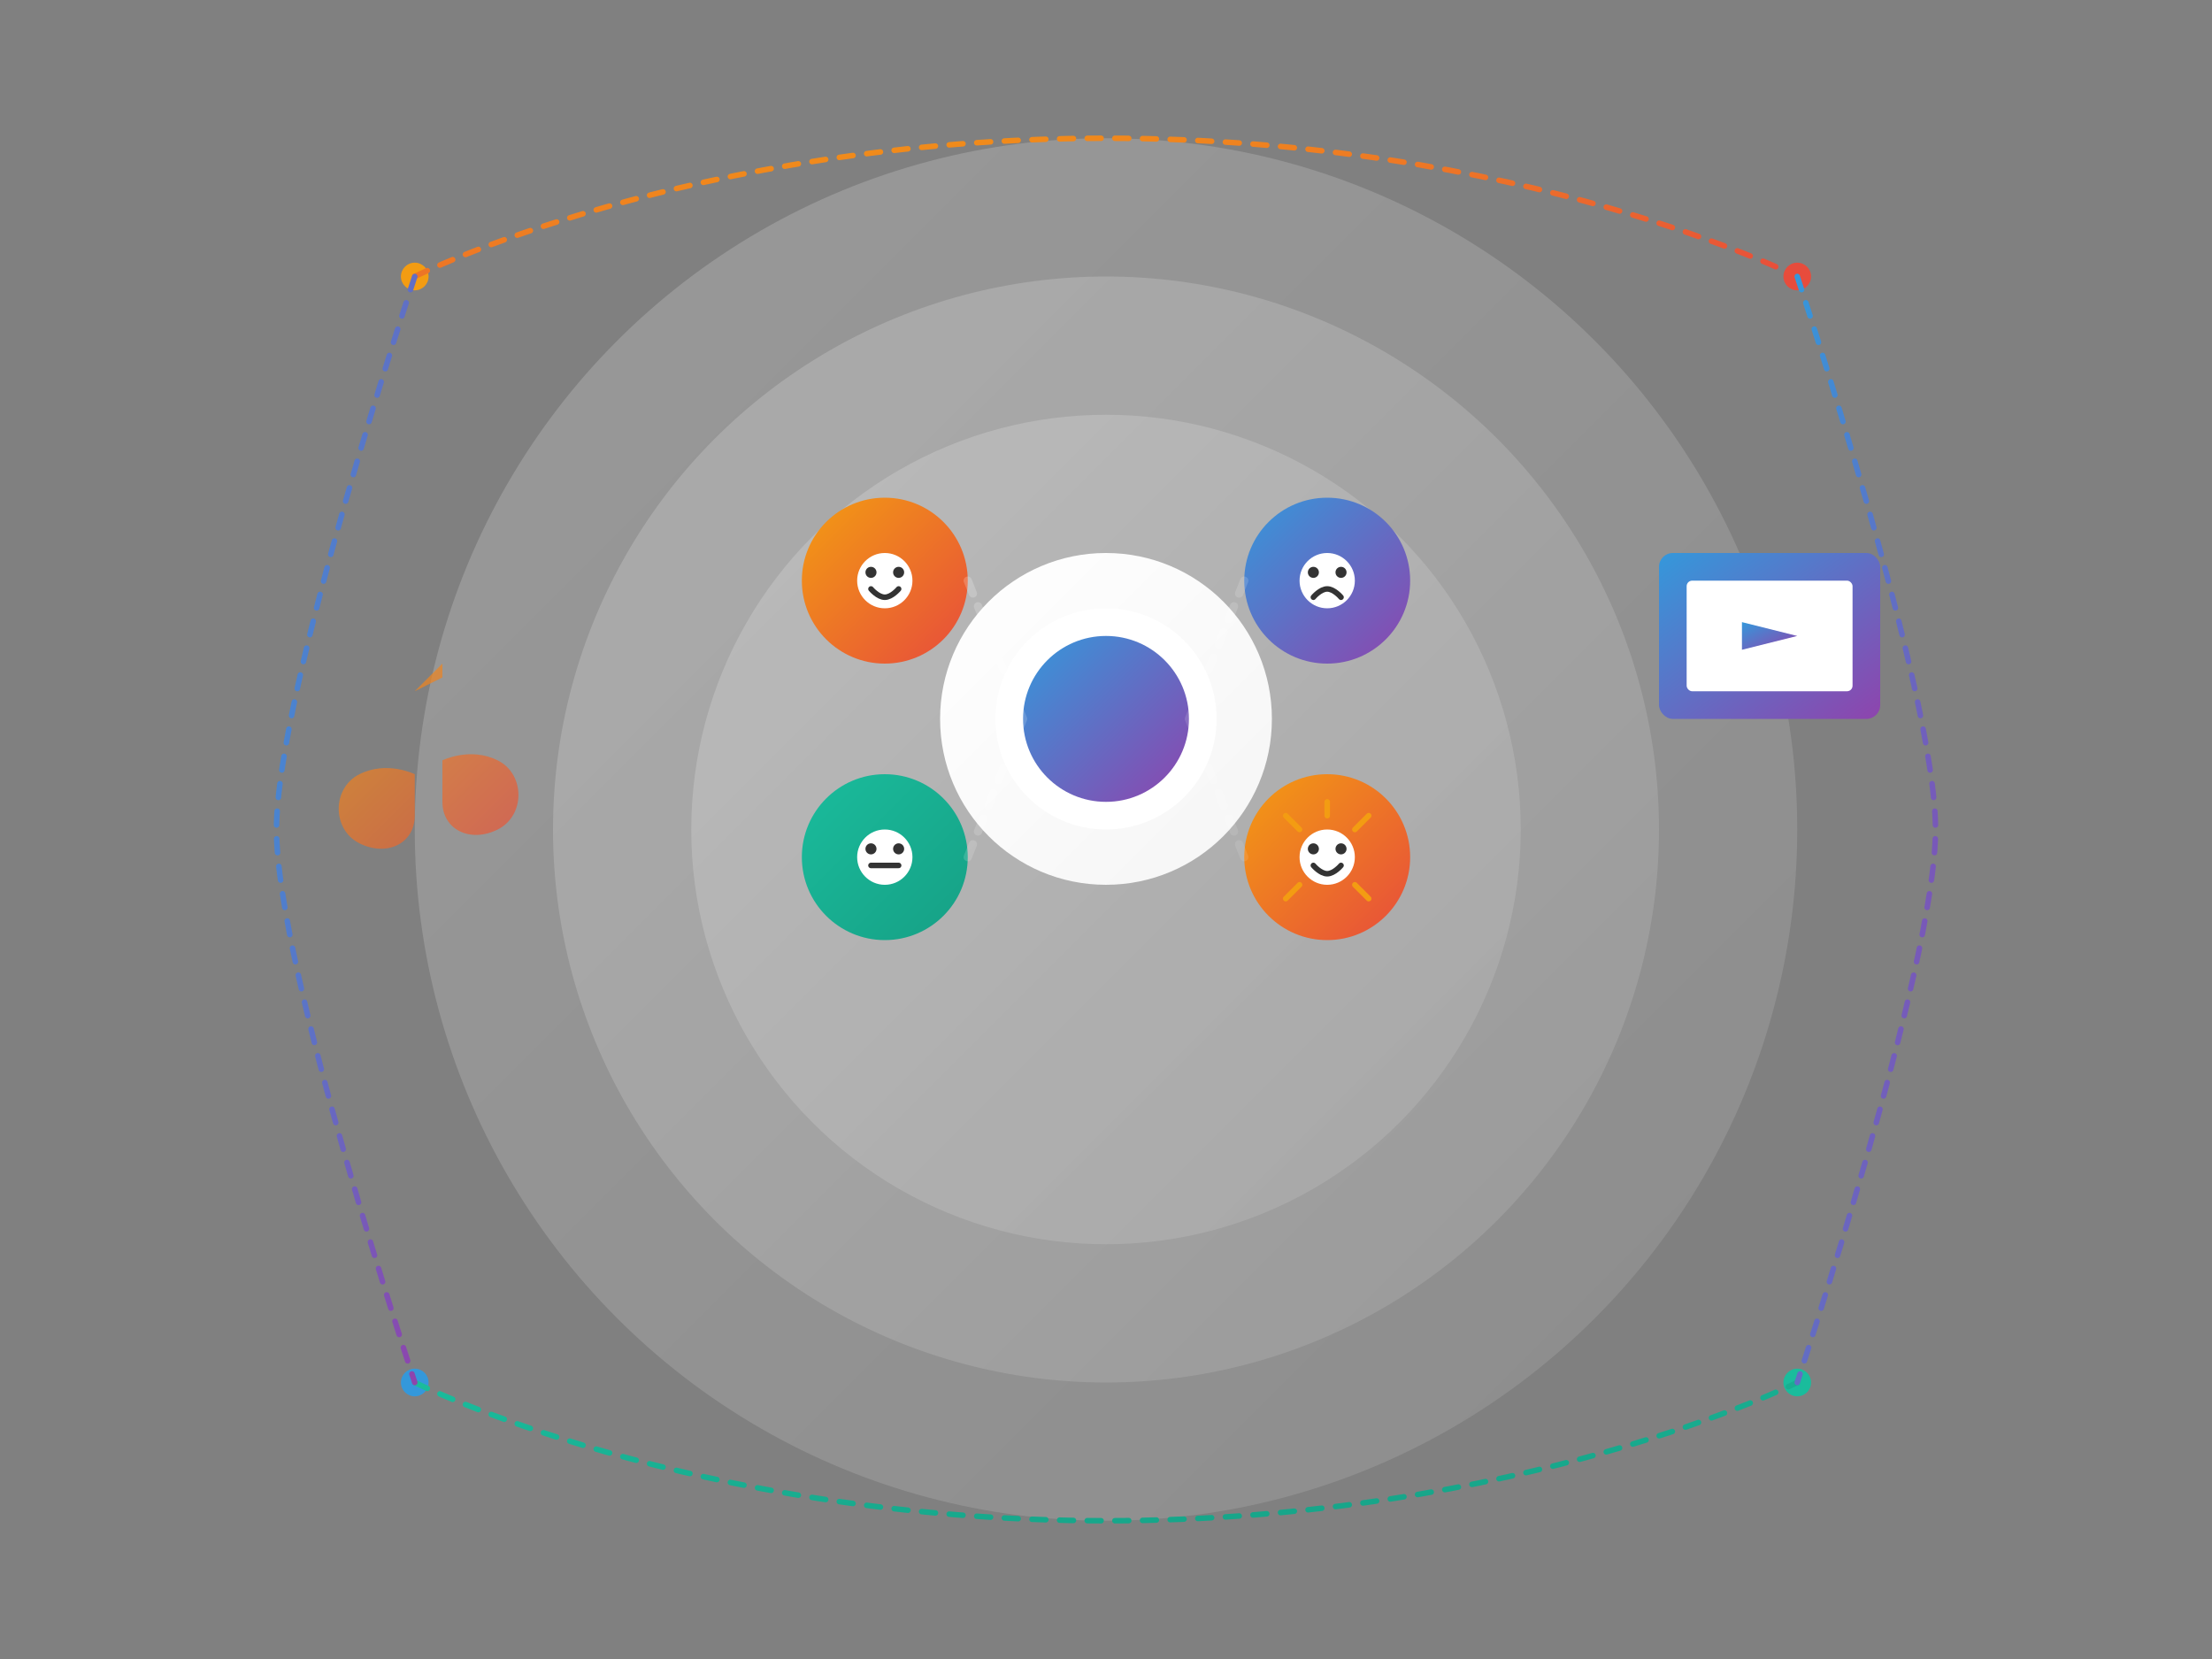 <?xml version="1.0" encoding="UTF-8"?>
<svg width="800px" height="600px" viewBox="0 0 800 600" version="1.1" xmlns="http://www.w3.org/2000/svg" xmlns:xlink="http://www.w3.org/1999/xlink">
    <rect x="0" y="0" width="800" height="600" fill="#808080" stroke="none"/>
    <defs>
        <linearGradient x1="0%" y1="0%" x2="100%" y2="100%" id="linearGradient-1">
            <stop stop-color="#FFFFFF" stop-opacity="0.2" offset="0%"></stop>
            <stop stop-color="#FFFFFF" stop-opacity="0.1" offset="100%"></stop>
        </linearGradient>
        <linearGradient x1="0%" y1="0%" x2="100%" y2="100%" id="linearGradient-2">
            <stop stop-color="#FFFFFF" offset="0%"></stop>
            <stop stop-color="#F5F5F5" offset="100%"></stop>
        </linearGradient>
        <linearGradient x1="0%" y1="0%" x2="100%" y2="100%" id="linearGradient-3">
            <stop stop-color="#F39C12" offset="0%"></stop>
            <stop stop-color="#E74C3C" offset="100%"></stop>
        </linearGradient>
        <linearGradient x1="0%" y1="0%" x2="100%" y2="100%" id="linearGradient-4">
            <stop stop-color="#3498DB" offset="0%"></stop>
            <stop stop-color="#8E44AD" offset="100%"></stop>
        </linearGradient>
        <linearGradient x1="0%" y1="0%" x2="100%" y2="100%" id="linearGradient-5">
            <stop stop-color="#1ABC9C" offset="0%"></stop>
            <stop stop-color="#16A085" offset="100%"></stop>
        </linearGradient>
    </defs>
    <g id="Hero-Illustration" stroke="none" stroke-width="1" fill="none" fill-rule="evenodd">
        <!-- Background Circles -->
        <circle id="Circle-1" fill="url(#linearGradient-1)" cx="400" cy="300" r="250"></circle>
        <circle id="Circle-2" fill="url(#linearGradient-1)" cx="400" cy="300" r="200"></circle>
        <circle id="Circle-3" fill="url(#linearGradient-1)" cx="400" cy="300" r="150"></circle>
        
        <!-- Central Elements -->
        <g id="Central-Elements" transform="translate(250, 150)">
            <!-- Brain Icon -->
            <path d="M150,50 C183.137,50 210,76.863 210,110 C210,143.137 183.137,170 150,170 C116.863,170 90,143.137 90,110 C90,76.863 116.863,50 150,50 Z" id="Brain-Background" fill="url(#linearGradient-2)"></path>
            <path d="M150,70 C172.091,70 190,87.909 190,110 C190,132.091 172.091,150 150,150 C127.909,150 110,132.091 110,110 C110,87.909 127.909,70 150,70 Z" id="Brain-Inner" fill="white"></path>
            <path d="M150,80 C166.569,80 180,93.431 180,110 C180,126.569 166.569,140 150,140 C133.431,140 120,126.569 120,110 C120,93.431 133.431,80 150,80 Z" id="Brain-Core" fill="url(#linearGradient-4)"></path>
            
            <!-- Emotion Icons -->
            <g id="Emotion-Icons" transform="translate(0, 0)">
                <!-- Happy -->
                <circle id="Happy-Background" fill="url(#linearGradient-3)" cx="70" cy="60" r="30"></circle>
                <path d="M70,50 C75.523,50 80,54.477 80,60 C80,65.523 75.523,70 70,70 C64.477,70 60,65.523 60,60 C60,54.477 64.477,50 70,50 Z" id="Happy-Face" fill="white"></path>
                <path d="M65,55 C66.105,55 67,55.895 67,57 C67,58.105 66.105,59 65,59 C63.895,59 63,58.105 63,57 C63,55.895 63.895,55 65,55 Z" id="Happy-Eye-Left" fill="#333333"></path>
                <path d="M75,55 C76.105,55 77,55.895 77,57 C77,58.105 76.105,59 75,59 C73.895,59 73,58.105 73,57 C73,55.895 73.895,55 75,55 Z" id="Happy-Eye-Right" fill="#333333"></path>
                <path d="M65,63 C65,63 67.5,66 70,66 C72.5,66 75,63 75,63" id="Happy-Smile" stroke="#333333" stroke-width="2" stroke-linecap="round"></path>
                
                <!-- Sad -->
                <circle id="Sad-Background" fill="url(#linearGradient-4)" cx="230" cy="60" r="30"></circle>
                <path d="M230,50 C235.523,50 240,54.477 240,60 C240,65.523 235.523,70 230,70 C224.477,70 220,65.523 220,60 C220,54.477 224.477,50 230,50 Z" id="Sad-Face" fill="white"></path>
                <path d="M225,55 C226.105,55 227,55.895 227,57 C227,58.105 226.105,59 225,59 C223.895,59 223,58.105 223,57 C223,55.895 223.895,55 225,55 Z" id="Sad-Eye-Left" fill="#333333"></path>
                <path d="M235,55 C236.105,55 237,55.895 237,57 C237,58.105 236.105,59 235,59 C233.895,59 233,58.105 233,57 C233,55.895 233.895,55 235,55 Z" id="Sad-Eye-Right" fill="#333333"></path>
                <path d="M225,66 C225,66 227.5,63 230,63 C232.5,63 235,66 235,66" id="Sad-Frown" stroke="#333333" stroke-width="2" stroke-linecap="round"></path>
                
                <!-- Calm -->
                <circle id="Calm-Background" fill="url(#linearGradient-5)" cx="70" cy="160" r="30"></circle>
                <path d="M70,150 C75.523,150 80,154.477 80,160 C80,165.523 75.523,170 70,170 C64.477,170 60,165.523 60,160 C60,154.477 64.477,150 70,150 Z" id="Calm-Face" fill="white"></path>
                <path d="M65,155 C66.105,155 67,155.895 67,157 C67,158.105 66.105,159 65,159 C63.895,159 63,158.105 63,157 C63,155.895 63.895,155 65,155 Z" id="Calm-Eye-Left" fill="#333333"></path>
                <path d="M75,155 C76.105,155 77,155.895 77,157 C77,158.105 76.105,159 75,159 C73.895,159 73,158.105 73,157 C73,155.895 73.895,155 75,155 Z" id="Calm-Eye-Right" fill="#333333"></path>
                <path d="M65,163 L75,163" id="Calm-Mouth" stroke="#333333" stroke-width="2" stroke-linecap="round"></path>
                
                <!-- Excited -->
                <circle id="Excited-Background" fill="url(#linearGradient-3)" cx="230" cy="160" r="30"></circle>
                <path d="M230,150 C235.523,150 240,154.477 240,160 C240,165.523 235.523,170 230,170 C224.477,170 220,165.523 220,160 C220,154.477 224.477,150 230,150 Z" id="Excited-Face" fill="white"></path>
                <path d="M225,155 C226.105,155 227,155.895 227,157 C227,158.105 226.105,159 225,159 C223.895,159 223,158.105 223,157 C223,155.895 223.895,155 225,155 Z" id="Excited-Eye-Left" fill="#333333"></path>
                <path d="M235,155 C236.105,155 237,155.895 237,157 C237,158.105 236.105,159 235,159 C233.895,159 233,158.105 233,157 C233,155.895 233.895,155 235,155 Z" id="Excited-Eye-Right" fill="#333333"></path>
                <path d="M225,163 C225,163 227.5,166 230,166 C232.5,166 235,163 235,163" id="Excited-Smile" stroke="#333333" stroke-width="2" stroke-linecap="round"></path>
                <path d="M230,145 L230,140 M220,150 L215,145 M240,150 L245,145 M220,170 L215,175 M240,170 L245,175" id="Excited-Sparkles" stroke="#F39C12" stroke-width="2" stroke-linecap="round"></path>
            </g>
            
            <!-- Connection Lines -->
            <path d="M100,60 L120,110 M200,60 L180,110 M100,160 L120,110 M200,160 L180,110" id="Connection-Lines" stroke="url(#linearGradient-1)" stroke-width="3" stroke-linecap="round" stroke-dasharray="5,5"></path>
        </g>
        
        <!-- Decorative Elements -->
        <g id="Decorative-Elements">
            <circle id="Dot-1" fill="#F39C12" cx="150" cy="100" r="5"></circle>
            <circle id="Dot-2" fill="#E74C3C" cx="650" cy="100" r="5"></circle>
            <circle id="Dot-3" fill="#3498DB" cx="150" cy="500" r="5"></circle>
            <circle id="Dot-4" fill="#1ABC9C" cx="650" cy="500" r="5"></circle>
            
            <path d="M150,100 C150,100 250,50 400,50 C550,50 650,100 650,100" id="Curve-Top" stroke="url(#linearGradient-3)" stroke-width="2" stroke-linecap="round" stroke-dasharray="5,5"></path>
            <path d="M150,500 C150,500 250,550 400,550 C550,550 650,500 650,500" id="Curve-Bottom" stroke="url(#linearGradient-5)" stroke-width="2" stroke-linecap="round" stroke-dasharray="5,5"></path>
            <path d="M150,100 C150,100 100,250 100,300 C100,350 150,500 150,500" id="Curve-Left" stroke="url(#linearGradient-4)" stroke-width="2" stroke-linecap="round" stroke-dasharray="5,5"></path>
            <path d="M650,100 C650,100 700,250 700,300 C700,350 650,500 650,500" id="Curve-Right" stroke="url(#linearGradient-4)" stroke-width="2" stroke-linecap="round" stroke-dasharray="5,5"></path>
        </g>
        
        <!-- Music Notes -->
        <g id="Music-Notes" transform="translate(100, 200)">
            <path d="M50,50 L50,80 C50,80 40,75 30,80 C20,85 20,100 30,105 C40,110 50,105 50,95 L50,50 L60,45 L60,75 C60,75 70,70 80,75 C90,80 90,95 80,100 C70,105 60,100 60,90 L60,40 L50,50 Z" id="Music-Note" fill="url(#linearGradient-3)" opacity="0.7"></path>
        </g>
        
        <!-- Movie Icon -->
        <g id="Movie-Icon" transform="translate(600, 200)">
            <rect id="Movie-Frame" fill="url(#linearGradient-4)" x="0" y="0" width="80" height="60" rx="5"></rect>
            <rect id="Movie-Screen" fill="white" x="10" y="10" width="60" height="40" rx="2"></rect>
            <path d="M30,25 L50,30 L30,35 Z" id="Movie-Play" fill="url(#linearGradient-4)"></path>
        </g>
    </g>
</svg>
